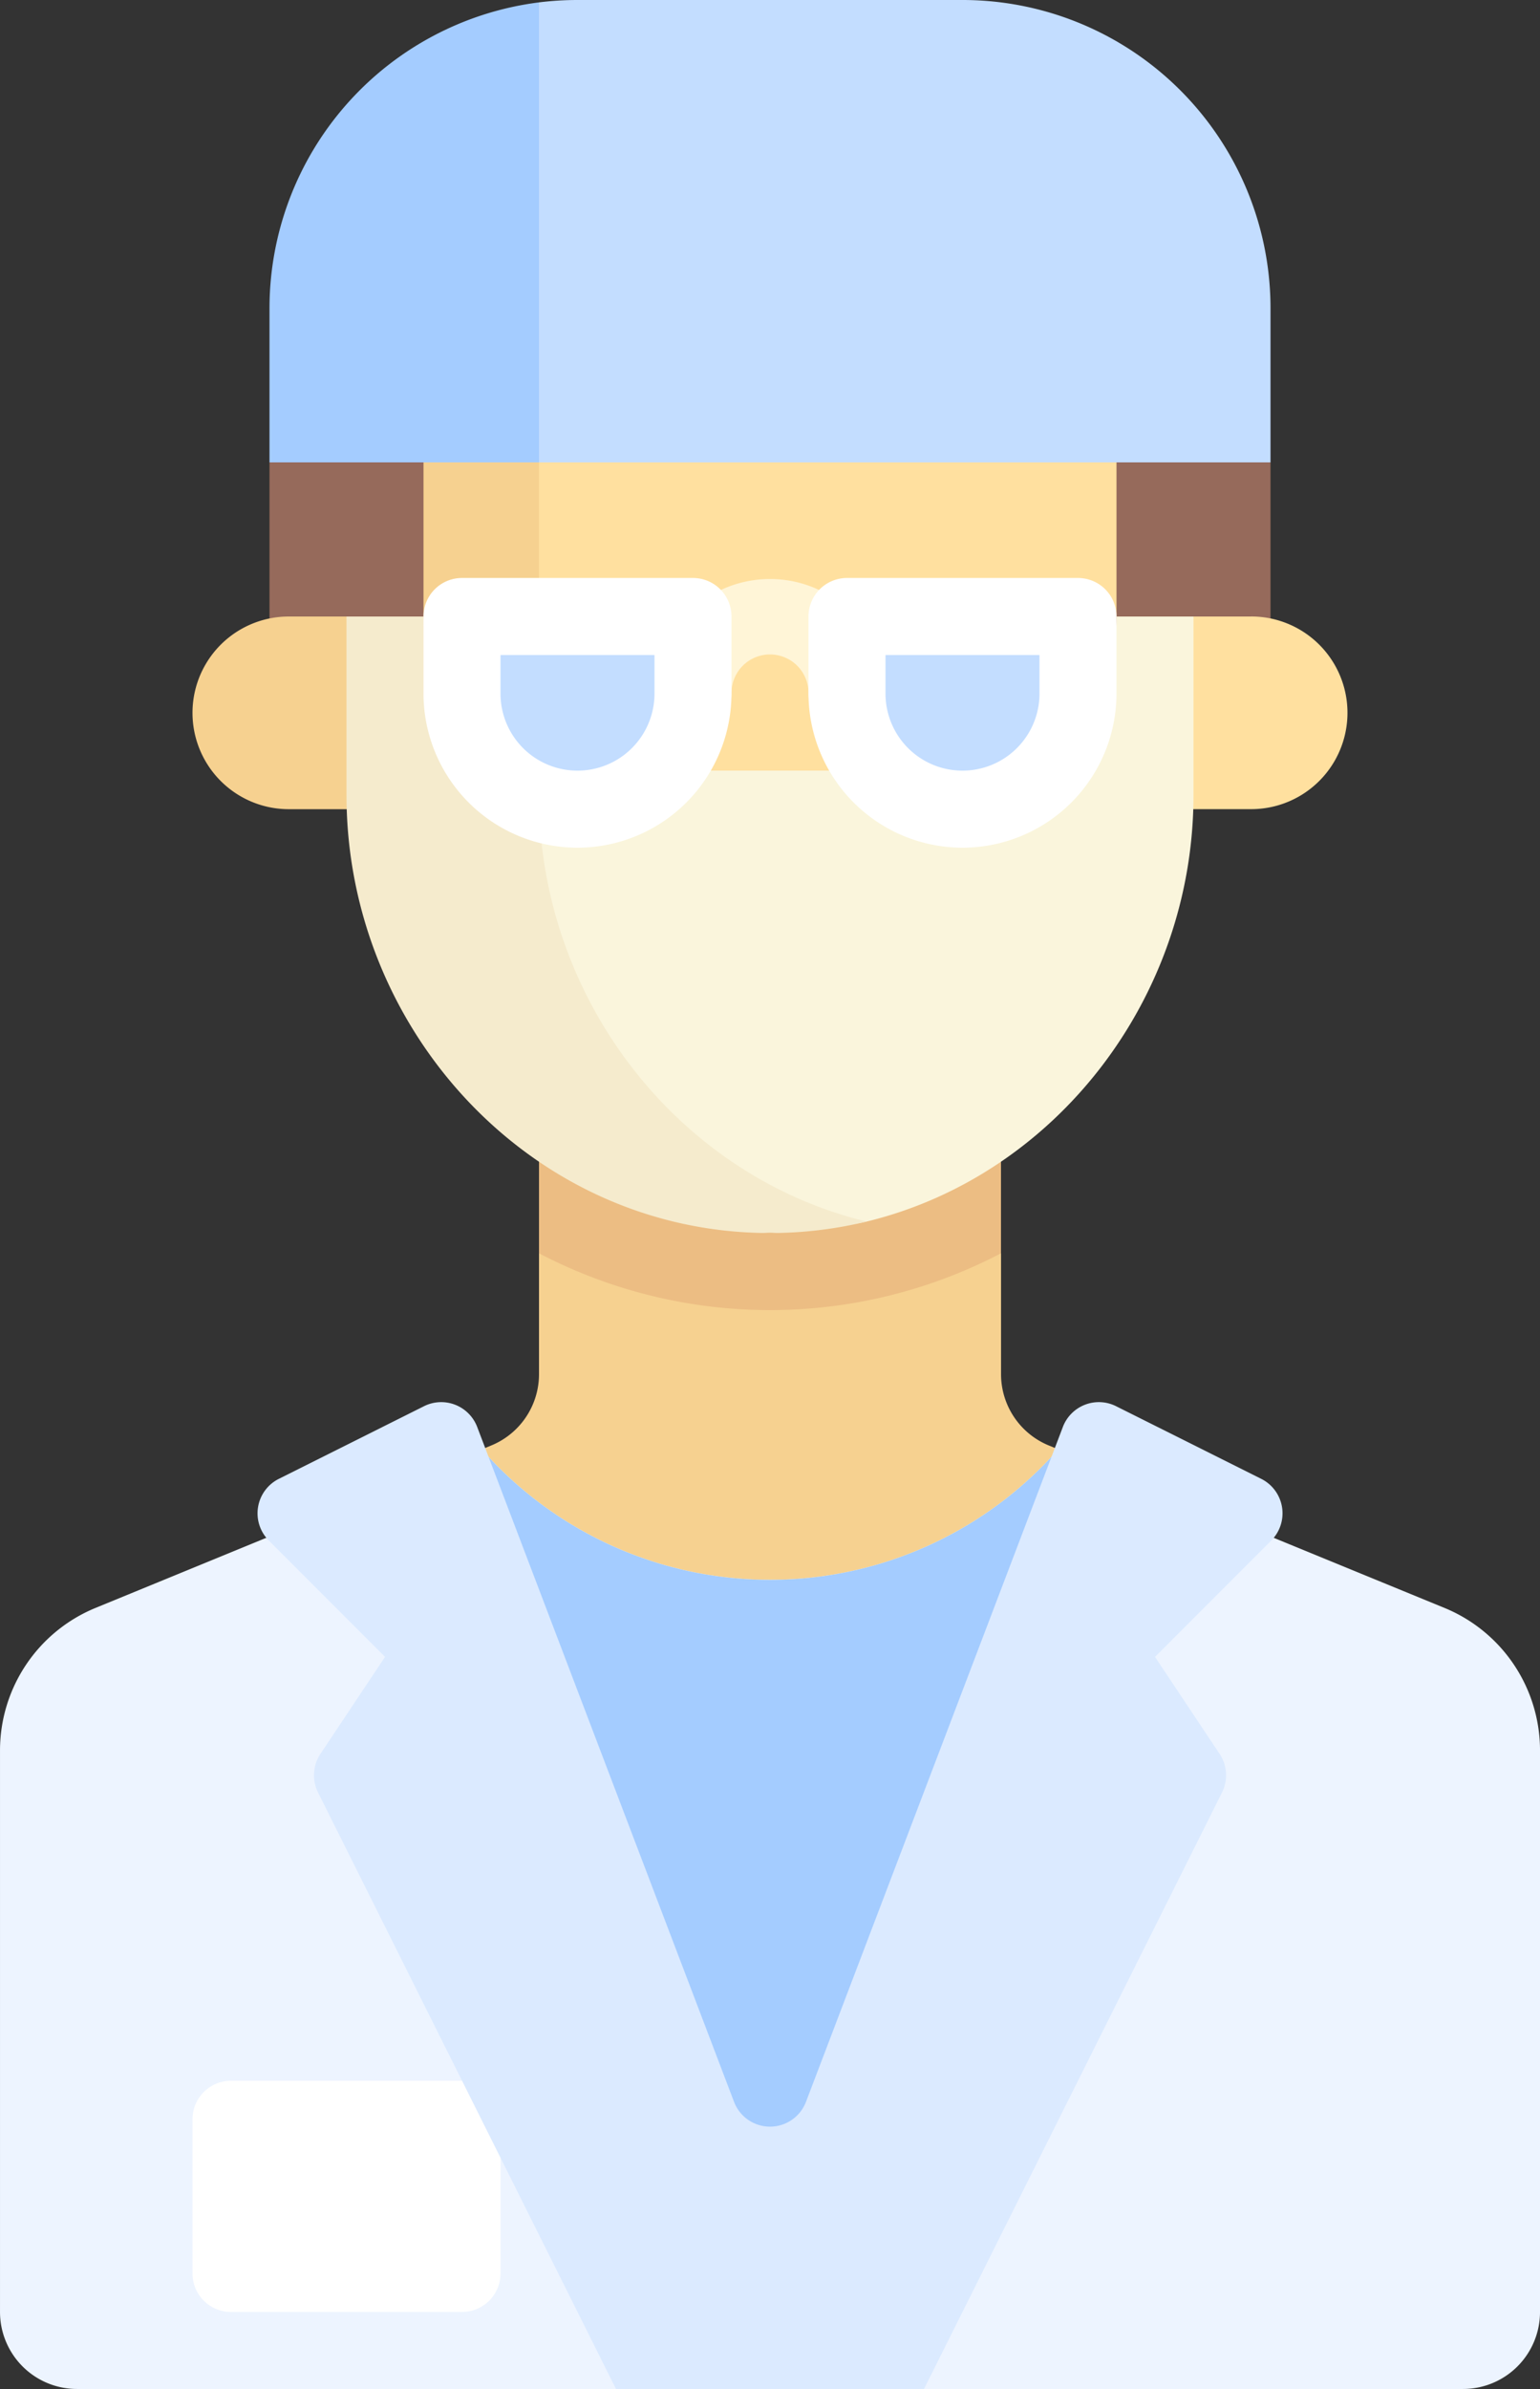 <svg xmlns="http://www.w3.org/2000/svg" width="167.742" height="260" viewBox="0 0 167.742 260">
  <rect x="0" y="0" width="167.742" height="260" fill="#333333" stroke="none"/>
  <defs>
    <style>
      .cls-1 {
        fill: #f6d190;
      }

      .cls-2 {
        fill: #edf4ff;
      }

      .cls-3 {
        fill: #a4ccff;
      }

      .cls-4 {
        fill: #fff;
      }

      .cls-5 {
        fill: #ecbd83;
      }

      .cls-6 {
        fill: #966a5b;
      }

      .cls-7 {
        fill: #ffe09f;
      }

      .cls-8 {
        fill: #fff5d7;
      }

      .cls-9 {
        fill: #c3ddff;
      }

      .cls-10 {
        fill: #faf5dc;
      }

      .cls-11 {
        fill: #f5ebcd;
      }

      .cls-12 {
        fill: #dbeaff;
      }
    </style>
  </defs>
  <g id="_038-doctor" data-name="038-doctor" transform="translate(-90.839)">
    <path id="Path_856" data-name="Path 856" class="cls-1" d="M257.162,292.54l-7.376-3.026a8.387,8.387,0,0,1-5.2-7.759V268.6H194.259v13.156a8.386,8.386,0,0,1-5.2,7.759l-7.376,3.026v15.79h75.484Z" transform="translate(-44.71 -132.201)"/>
    <path id="Path_857" data-name="Path 857" class="cls-2" d="M248.172,327.874l-17.467-7.165-24.6-10.091a41.806,41.806,0,0,1-62.79,0l-24.6,10.091-17.467,7.165a16.774,16.774,0,0,0-10.408,15.519v61.1a8.387,8.387,0,0,0,8.387,8.387h58.71l16.689-8.972,16.859,8.972h58.71a8.387,8.387,0,0,0,8.387-8.387v-61.1a16.774,16.774,0,0,0-10.408-15.519Z" transform="translate(0 -152.882)"/>
    <path id="Path_858" data-name="Path 858" class="cls-3" d="M220.445,404.5l36.683-91.708-5.288-2.169a41.806,41.806,0,0,1-62.79,0l-5.288,2.169Z" transform="translate(-45.736 -152.882)"/>
    <path id="Path_859" data-name="Path 859" class="cls-4" d="M161.484,471.1H136.323a4.193,4.193,0,0,1-4.194-4.194V450.129a4.193,4.193,0,0,1,4.194-4.193h25.161a4.193,4.193,0,0,1,4.194,4.193V466.9A4.193,4.193,0,0,1,161.484,471.1Z" transform="translate(-20.322 -219.484)"/>
    <path id="Path_860" data-name="Path 860" class="cls-5" d="M206.451,254.269a54.29,54.29,0,0,0,50.322,0V239.484H206.451v14.785Z" transform="translate(-56.903 -117.871)"/>
    <path id="Path_861" data-name="Path 861" class="cls-6" d="M323,116h20.493V95.033L323,90.839Z" transform="translate(-114.267 -44.71)"/>
    <path id="Path_862" data-name="Path 862" class="cls-6" d="M168.974,116H148.645V95.033l20.329-4.194Z" transform="translate(-28.451 -44.71)"/>
    <path id="Path_863" data-name="Path 863" class="cls-7" d="M279.968,111.807h-6.29l-8.387,6.028v-27h-67.1v41.936h81.774a10.484,10.484,0,0,0,0-20.968Z" transform="translate(-52.839 -44.71)"/>
    <path id="Path_864" data-name="Path 864" class="cls-1" d="M157.29,90.839v20.968H142.613a10.484,10.484,0,1,0,0,20.968h27.258V90.839Z" transform="translate(-20.322 -44.71)"/>
    <path id="Path_865" data-name="Path 865" class="cls-8" d="M252.194,140.645A4.191,4.191,0,0,1,248,136.452a4.194,4.194,0,1,0-8.387,0,4.194,4.194,0,0,1-8.387,0,12.581,12.581,0,0,1,25.161,0A4.191,4.191,0,0,1,252.194,140.645Z" transform="translate(-69.097 -60.968)"/>
    <path id="Path_866" data-name="Path 866" class="cls-9" d="M243.663,0H201.728a33.915,33.915,0,0,0-4.193.259l-9.2,23.608,9.2,26.456h79.677V33.548A33.548,33.548,0,0,0,243.663,0Z" transform="translate(-47.985 0)"/>
    <path id="Path_867" data-name="Path 867" class="cls-10" d="M254.122,132.129A16.774,16.774,0,0,1,237.347,148.9H195.412a16.774,16.774,0,0,1-16.774-16.774L175.5,151.567c0,25.4,14.62,46.047,40.015,46.512.291.006.574-.028.864-.028s.573.034.864.028c3.324-.061,6.553.652,9.656-.1,20.6-4.992,35.609-24.338,35.609-46.412V132.129Z" transform="translate(-41.67 -65.032)"/>
    <path id="Path_868" data-name="Path 868" class="cls-11" d="M186.13,151.568v-3.257a16.735,16.735,0,0,1-12.581-16.181h-8.387v19.438c0,25.4,19.871,47.186,45.265,47.651.292.006.574-.028.864-.028s.573.034.864.028a44.656,44.656,0,0,0,9.656-1.239C201.2,193,186.13,173.652,186.13,151.568Z" transform="translate(-36.581 -65.033)"/>
    <path id="Path_869" data-name="Path 869" class="cls-4" d="M198.452,153.226a16.791,16.791,0,0,1-16.774-16.774v-8.387a4.191,4.191,0,0,1,4.193-4.194h25.161a4.191,4.191,0,0,1,4.193,4.194v8.387A16.791,16.791,0,0,1,198.452,153.226Z" transform="translate(-44.71 -60.968)"/>
    <path id="Path_870" data-name="Path 870" class="cls-9" d="M198.194,140.387v4.194a8.387,8.387,0,1,0,16.774,0v-4.194Z" transform="translate(-52.839 -69.097)"/>
    <path id="Path_871" data-name="Path 871" class="cls-4" d="M281.032,153.226a16.791,16.791,0,0,1-16.774-16.774v-8.387a4.191,4.191,0,0,1,4.194-4.194h25.161a4.191,4.191,0,0,1,4.193,4.194v8.387A16.79,16.79,0,0,1,281.032,153.226Z" transform="translate(-85.355 -60.968)"/>
    <path id="Path_872" data-name="Path 872" class="cls-9" d="M280.774,140.387v4.194a8.387,8.387,0,1,0,16.774,0v-4.194Z" transform="translate(-93.484 -69.097)"/>
    <path id="Path_873" data-name="Path 873" class="cls-12" d="M255.4,308.847l-15.812-7.906a4.194,4.194,0,0,0-5.794,2.258l-27.98,73.447a4.193,4.193,0,0,1-7.838,0L170,303.2a4.193,4.193,0,0,0-5.794-2.258l-15.812,7.906a4.193,4.193,0,0,0-1.09,6.716l12.66,12.66-7.037,10.556a4.194,4.194,0,0,0-.262,4.2L185.12,407.9h33.549l32.46-64.92a4.194,4.194,0,0,0-.262-4.2l-7.037-10.556,12.66-12.66A4.193,4.193,0,0,0,255.4,308.847Z" transform="translate(-27.184 -147.901)"/>
    <path id="Path_874" data-name="Path 874" class="cls-3" d="M148.645,33.8V50.575H178V.512A33.563,33.563,0,0,0,148.645,33.8Z" transform="translate(-28.451 -0.252)"/>
  </g>
</svg>

